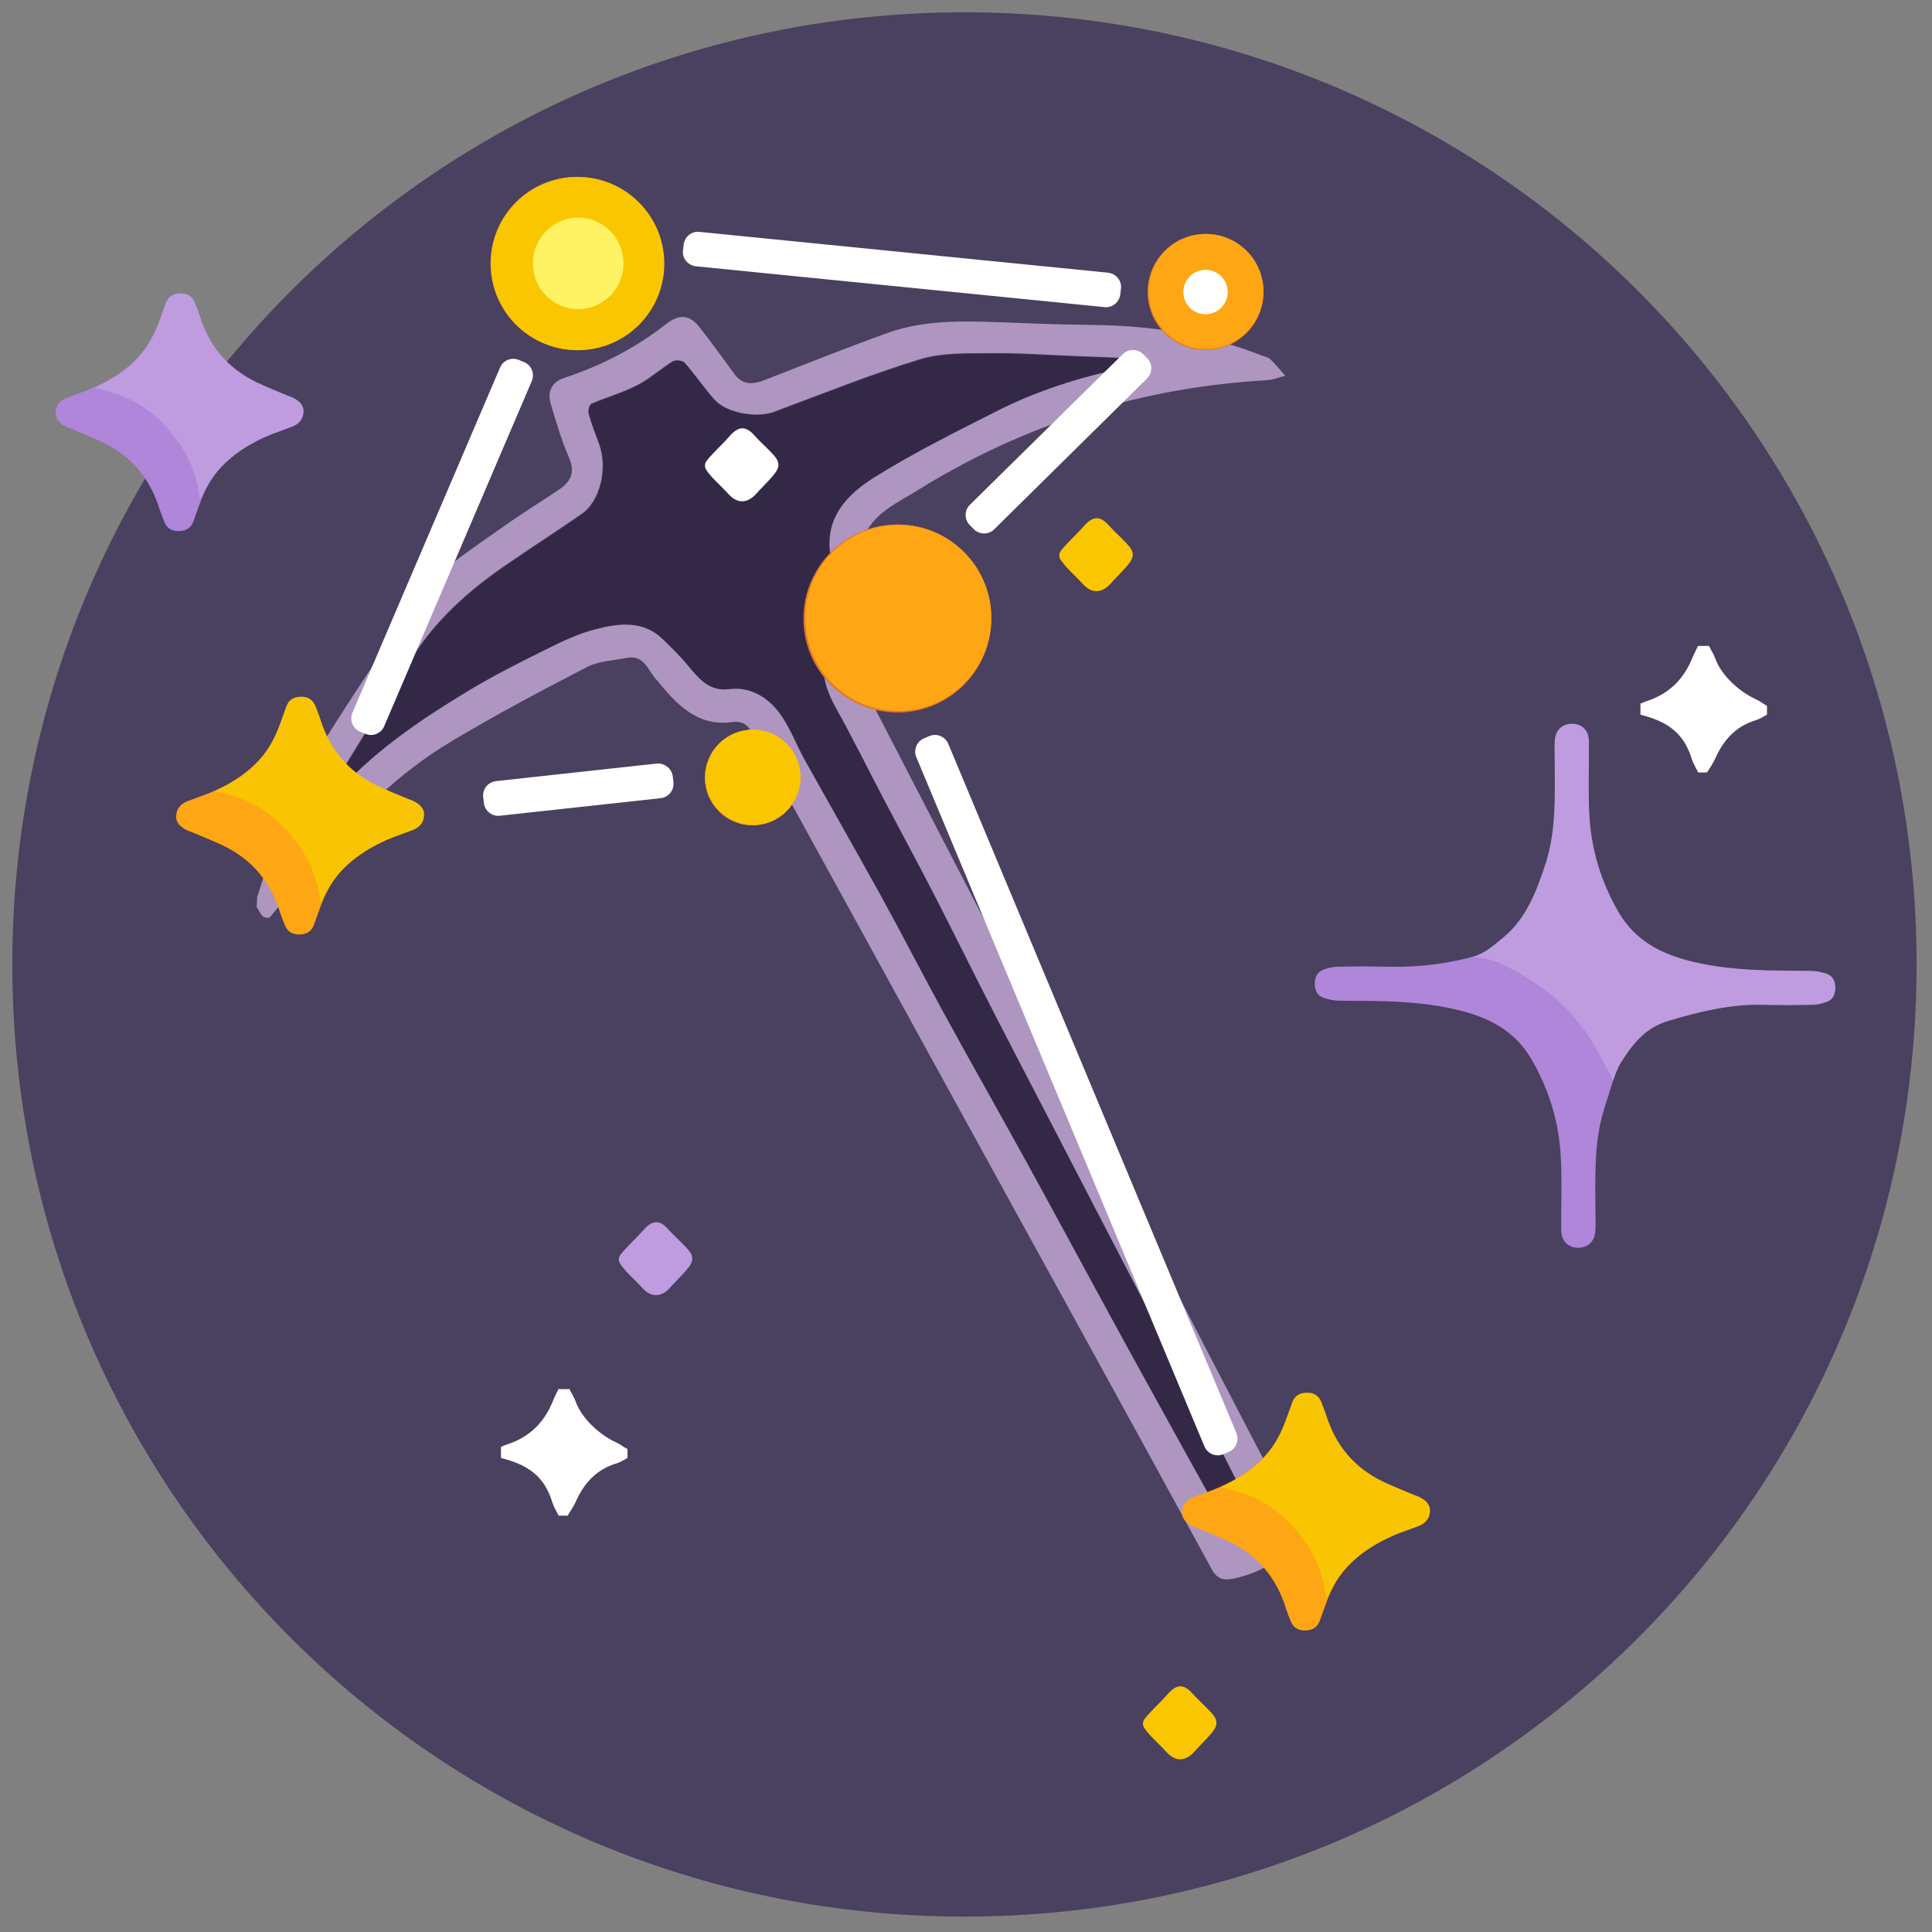 <svg version="1.2" baseProfile="tiny-ps" xmlns="http://www.w3.org/2000/svg" viewBox="0 0 512 512" width="512" height="512">
	<rect x="0" y="0" width="512" height="512" fill="#808080" stroke="none"/>
	<title>4_terra-svg</title>
	<style>
		tspan { white-space:pre }
		.s0 { fill: #4a405f } 
		.s1 { fill: #af86da } 
		.s2 { fill: #be9cdf } 
		.s3 { fill: #ae96c1 } 
		.s4 { fill: #332947 } 
		.s5 { fill: #ffffff } 
		.s6 { fill: #fac600 } 
		.s7 { fill: #e2772c } 
		.s8 { fill: #fea613 } 
		.s9 { fill: #fff364 } 
		.s10 { fill: #f9c502 } 
	</style>
	<g id="Layer_6_xA0_Изображение_1_">
		<path id="Layer" class="s0" d="m255.59 507.92c-139.54 0-252.33-112.79-252.33-252.33c0-139.54 112.79-252.33 252.33-252.33c139.54 0 252.33 112.79 252.33 252.33c0 139.54-112.79 252.33-252.33 252.33z" />
		<path id="Layer" class="s1" d="m42.03 86.27c0.35 0.71 0.41 1.35 0.53 2.06c0.94 6.47 4.12 11.94 8.3 16.71c3.94 4.47 8.88 7.82 14.77 9.47c1.47 0.41 3 0.82 4.47 1.24c-2 0.88-3.12 1.53-4.06 2.12c-6.65 3.47-10.77 9-13.24 16c-0.53 1.47-1.06 2.94-1.59 4.41c-0.71 1.82-2.12 2.47-3.94 2.47c-1.71 0-3-0.71-3.71-2.41c-0.41-1.06-0.88-2.18-1.24-3.29c-2.47-8.12-7.41-14.12-15.06-17.83c-2.71-1.29-5.59-2.41-8.35-3.59c-0.47-0.18-0.94-0.29-1.35-0.53c-1.53-0.76-2.94-1.88-2.82-3.77c0.06-1.94 1.24-3.24 3.06-3.94c1.65-0.65 3.29-1.18 4.94-1.82c8.47-3.29 15.65-8.65 19.3-17.3z" />
		<path id="Layer" class="s2" d="m53.09 132.22c-0.35-0.71-0.35-1.35-0.47-2.06c-0.94-6.47-4.12-11.94-8.3-16.71c-3.94-4.47-8.88-7.82-14.77-9.47c-1.47-0.41-3-0.82-4.47-1.24c2-0.88 3.12-1.53 4.06-2.12c6.65-3.47 10.77-9 13.24-16c0.53-1.47 1.06-2.94 1.59-4.41c0.71-1.82 2.12-2.47 3.94-2.47c1.71 0 3 0.71 3.71 2.41c0.41 1.06 0.88 2.18 1.24 3.29c2.47 8.12 7.41 14.12 15.06 17.83c2.71 1.29 5.59 2.41 8.35 3.59c0.47 0.18 0.94 0.29 1.35 0.53c1.53 0.76 2.94 1.88 2.82 3.77c-0.06 1.94-1.24 3.24-3.06 3.94c-1.65 0.65-3.29 1.18-4.94 1.82c-8.47 3.29-15.65 8.65-19.36 17.3z" />
	</g>
	<g id="Layer_48_copy_2_xA0_Изображение_1_">
		<path id="Layer" fill-rule="evenodd" class="s3" d="m68.1 237.94c1.47-4.71 3.06-9.41 4.47-14.18c3.53-12 10.18-22.47 16.77-32.83c6.77-10.65 13.88-21.12 20.94-31.53c5.59-8.24 13.94-13.3 21.83-18.94c5.24-3.77 10.77-7.18 16.12-10.77c3.12-2.12 4.24-4.59 2.53-8.53c-2-4.53-3.41-9.41-4.82-14.18c-0.94-3.29 0.29-5.77 3.71-6.88c9.82-3.24 18.88-7.94 27.06-14.35c3.35-2.59 6.12-2.29 8.65 0.94c3.18 4.06 6.24 8.24 9.3 12.47c2.18 3 4.94 2.71 7.88 1.59c10.94-4.24 21.83-8.65 32.89-12.59c9.47-3.35 19.41-3.12 29.3-2.77c8 0.29 16.06 0.65 24.06 0.71c15.59 0.12 30.83 2.29 45.42 8.06c0.82 0.29 1.82 0.47 2.41 1c1.41 1.35 2.65 2.94 4 4.41c-1.59 0.41-3.12 1.06-4.71 1.18c-33.42 1.88-64.36 11.53-92.84 29.24c-5.18 3.24-10.88 5.65-13.71 11.41c-0.71 1.47-0.88 3.47-0.59 5.06c0.53 2.94 1.47 5.88 2.47 8.71c2.47 6.71 1.18 12.71-3.06 18.18c-1.76 2.24-1.65 4.06-0.35 6.59c23.24 44.83 46.36 89.66 69.54 134.49c15.41 29.89 30.89 59.71 46.42 89.48c1.29 2.53 0.82 4.18-0.94 5.88c-4.47 4.29-9.71 7.24-15.83 8.53c-2.53 0.53-4.41 0.35-5.94-2.53c-20.59-37.77-41.36-75.42-62.07-113.13c-19.71-35.89-39.42-71.77-59.13-107.66c-1.35-2.41-2.65-4.06-5.82-3.65c-8.88 1.24-14.35-4.24-19.41-10.41c-0.12-0.18-0.18-0.35-0.35-0.47c-2.53-2.35-3.29-7.12-8.3-6.12c-3.47 0.71-7.35 0.82-10.41 2.41c-12.18 6.29-24.3 12.71-36.06 19.77c-14.12 8.41-25.53 20-36.18 32.42c-4 4.65-7.88 9.47-11.88 14.18c-0.24 0.24-1.47 0.06-1.82-0.29c-0.71-0.71-1.12-1.71-1.65-2.53c0.12-0.76 0.12-1.59 0.12-2.35zm265.92 167.2c-0.41-0.88-0.59-1.29-0.82-1.76c-4.06-8-8.06-16-12.18-23.94c-7-13.53-14.12-27-21.12-40.53c-7.35-14.18-14.71-28.36-22.06-42.54c-5.12-9.88-10.3-19.71-15.36-29.65c-5.12-10-10.06-20-15.18-30c-4.24-8.24-8.65-16.36-12.94-24.53c-4.35-8.24-8.41-16.65-13-24.77c-3.71-6.65-4.88-13.24-0.18-19.59c3.29-4.47 2.35-8.65 0.82-13.24c-0.88-2.59-1.71-5.29-2.12-8c-1.35-9.71 4.65-15.88 11.71-20.24c10.47-6.53 21.59-12.06 32.65-17.65c11.94-6.06 24.77-9.77 37.95-12.24c0.47-0.12 0.94-0.41 1.35-0.65c-0.65-0.29-1.29-0.82-1.94-0.82c-5.47-0.24-10.94-0.41-16.41-0.65c-7.59-0.29-15.24-0.88-22.83-0.76c-6.29 0.06-12.88-0.18-18.71 1.65c-13.06 4-25.71 9.12-38.53 13.88c-4.65 1.71-12.65 0.35-15.88-3.29c-2.77-3.12-5.12-6.65-7.88-9.77c-0.53-0.59-2.35-0.76-3.06-0.35c-3.24 2-6.12 4.65-9.47 6.35c-3.82 2-8.06 3.18-12.06 4.88c-0.59 0.24-1 1.82-0.82 2.59c0.76 2.77 1.82 5.47 2.82 8.18c2.29 6.41 0.29 15.06-4.65 18.47c-6.88 4.77-13.94 9.3-20.83 14.06c-9.41 6.53-17.88 14.18-24.06 23.94c-6.94 11-13.71 22.06-20.53 33.18c-0.76 1.24-1.24 2.71-1.82 4.06c1.18-0.94 2.53-1.82 3.53-2.88c9.71-10.3 21.3-18.24 33.36-25.47c6.71-4.06 13.77-7.59 20.83-11.12c4.24-2.12 8.59-4.24 13.18-5.35c6.12-1.53 12.53-2.41 17.83 2.71c2.12 2.06 4.29 4.18 6.18 6.41c3 3.53 5.59 7.47 11.3 6.77c5.53-0.71 10.06 2.06 13.18 6.06c2.88 3.71 4.53 8.35 6.82 12.53c6.88 12.35 13.88 24.59 20.71 36.95c5.53 10.06 10.77 20.36 16.3 30.42c7.3 13.3 14.77 26.53 22.12 39.83c9.18 16.71 18.18 33.53 27.36 50.24c8.88 16.18 17.83 32.3 26.77 48.42c0.41 0.76 1.59 1.88 1.88 1.71c2.18-0.88 4-2.24 5.82-3.47z" />
		<path id="Layer" class="s4" d="m334.01 405.14c-1.82 1.24-3.65 2.53-5.65 3.65c-0.24 0.12-1.47-1-1.88-1.71c-8.94-16.12-17.88-32.24-26.77-48.42c-9.18-16.71-18.18-33.53-27.36-50.24c-7.3-13.3-14.83-26.53-22.12-39.83c-5.53-10.12-10.77-20.36-16.3-30.42c-6.82-12.35-13.83-24.65-20.71-36.95c-2.29-4.18-3.94-8.82-6.82-12.53c-3.12-4-7.65-6.77-13.18-6.06c-5.65 0.71-8.24-3.24-11.3-6.77c-1.94-2.24-4.06-4.35-6.18-6.41c-5.24-5.12-11.71-4.29-17.83-2.71c-4.53 1.12-8.94 3.24-13.18 5.35c-7.06 3.47-14.12 7.06-20.83 11.12c-12 7.24-23.65 15.12-33.36 25.47c-1.06 1.12-2.35 1.94-3.53 2.88c0.59-1.35 1.06-2.82 1.82-4.06c6.77-11.06 13.53-22.18 20.53-33.18c6.18-9.77 14.59-17.41 24.06-23.94c6.88-4.77 13.94-9.3 20.83-14.06c4.88-3.41 6.94-12.06 4.65-18.47c-1-2.71-2.06-5.41-2.82-8.18c-0.24-0.76 0.24-2.35 0.82-2.59c3.94-1.76 8.24-2.94 12.06-4.88c3.35-1.71 6.24-4.35 9.47-6.35c0.71-0.41 2.53-0.24 3.06 0.35c2.77 3.18 5.06 6.65 7.88 9.77c3.24 3.65 11.24 5 15.88 3.29c12.83-4.77 25.47-9.88 38.53-13.88c5.88-1.82 12.47-1.59 18.71-1.65c7.59-0.06 15.24 0.53 22.83 0.76c5.47 0.24 10.94 0.35 16.41 0.65c0.65 0.06 1.29 0.53 1.94 0.82c-0.47 0.24-0.88 0.53-1.35 0.65c-13.18 2.47-25.94 6.18-37.95 12.24c-11.06 5.59-22.18 11.12-32.65 17.65c-7.06 4.41-13.06 10.53-11.71 20.24c0.35 2.71 1.24 5.41 2.12 8c1.53 4.53 2.47 8.71-0.82 13.24c-4.71 6.35-3.53 12.94 0.18 19.59c4.53 8.12 8.65 16.53 13 24.77c4.29 8.18 8.71 16.3 12.94 24.53c5.12 9.94 10.06 20 15.18 30c5.06 9.88 10.24 19.77 15.36 29.65c7.35 14.18 14.65 28.36 22.06 42.54c7 13.53 14.12 27 21.12 40.53c4.12 7.94 8.12 16 12.18 23.94c0.06 0.29 0.29 0.76 0.65 1.59z" />
	</g>
	<g id="Слой_6">
		<path id="Layer" class="s1" d="m444.68 268.83c-2.82 1.71-7.41 3.24-9.65 5.59c-5.18 5.35-6.24 7.41-8.71 15.65c-0.41 1.35-1.41 4.35-1.76 5.77c-2.12 8.06-1.76 16.3-1.76 24.59c0 1.88 0.12 3.71 0 5.59c-0.12 2.88-1.88 4.65-4.59 4.65c-2.65 0-4.47-1.76-4.47-4.77c-0.06-6.47 0.24-12.94-0.12-19.41c-0.47-9.12-3.12-17.71-7.65-25.59c-4.47-7.77-11.47-11.35-20.06-13.35c-10.24-2.41-20.53-2.29-30.89-2.35c-1.41 0-2.88-0.29-4.24-0.76c-1.65-0.53-2.35-2-2.35-3.71c0-1.71 0.59-3.12 2.29-3.77c1.18-0.41 2.41-0.76 3.65-0.76c4.53-0.12 9-0.12 13.53 0c8.53 0.18 16.47-0.88 24.53-3.24c7.47-3.82 10.82-7.77 14.24-13.35c0.47-0.71 1.06-1.35 1.53-2.06c0.65 1.18 1.24 2.41 1.88 3.59c4.53 9.24 11.06 16.65 19.89 21.94c4.47 2.82 9.12 5.65 14.71 5.77z" />
		<path id="Layer" class="s2" d="m390.08 253.65c3.53-1 5.82-3.18 8.35-5.24c6.12-5.06 8.77-12.3 11.18-19.59c2.82-8.77 2.41-17.77 2.41-26.77c0-1.88-0.12-3.71 0-5.59c0.12-2.88 1.88-4.65 4.59-4.65c2.65 0 4.47 1.76 4.47 4.77c0.06 6.47-0.24 12.94 0.12 19.41c0.47 9.12 3.12 17.71 7.65 25.59c4.47 7.77 11.47 11.35 20.06 13.35c10.24 2.41 20.53 2.29 30.89 2.35c1.41 0 2.88 0.29 4.24 0.76c1.65 0.53 2.35 2 2.35 3.71c0 1.71-0.59 3.12-2.29 3.77c-1.18 0.41-2.41 0.76-3.65 0.76c-4.53 0.12-9 0.12-13.53 0c-8.53-0.18-16.71 1.88-24.71 4.24c-6.41 1.88-9.77 6.41-13.18 11.94c-1.06 2.41-1.18 2.82-1.47 3.82c-0.65-1.18-2.18-3.82-2.77-5.06c-4.53-9.24-11.06-16.65-19.89-21.94c-4.59-2.71-9.18-5.59-14.83-5.65z" />
		<path id="Layer" class="s5" d="m147.99 368.14c1 0 1.94 0 2.94 0c0.53 1.12 1.24 2.18 1.65 3.35c1.59 4.41 6.29 8.71 10.59 10.71c1.71 0.82 1.41 0.88 3.12 1.82c0 0.76 0 1.59 0 2.35c-0.94 0.47-1.82 1.12-2.82 1.41c-5.35 1.59-8.71 5.24-10.88 10.18c-0.59 1.29-1.41 2.47-2.18 3.71c-0.76 0-1.59 0-2.35 0c-0.41-0.76-1.41-2.59-1.65-3.41c-2.12-7.12-6.59-10.12-13.65-11.88c0-1 0-1.94 0-2.94c0.94-0.47 2.24-0.82 3.35-1.29c5.12-2.18 8.3-5.77 10.35-10.71c0.53-1.35 0.88-2 1.53-3.29z" />
		<path id="Layer" class="s2" d="m164.34 334.9c-0.47-0.71-0.47-1.59 0-2.24c0.47-0.71 1.18-1.41 1.76-2.06c1.65-1.76 3.06-3.06 4.59-4.82c2.29-2.53 4.18-2.53 6.47 0.06c1.47 1.65 3.12 3.06 4.59 4.65c2.35 2.41 2.24 3.77-0.06 6.35c-1.35 1.53-2.82 2.94-4.18 4.47c-2 2.18-4.65 2.88-7.24 0.06c-1.53-1.71-2.77-2.77-4.35-4.47c-0.35-0.41-1.24-1.47-1.59-2z" />
		<path id="Layer" class="s5" d="m187.17 124.52c-0.47-0.71-0.47-1.59 0-2.24c0.47-0.71 1.18-1.41 1.76-2.06c1.65-1.76 3.06-3.06 4.59-4.82c2.29-2.53 4.18-2.53 6.47 0.06c1.47 1.65 3.12 3.06 4.59 4.65c2.35 2.41 2.24 3.77-0.06 6.35c-1.35 1.53-2.82 2.94-4.18 4.47c-2 2.18-4.65 2.88-7.24 0.06c-1.53-1.71-2.77-2.77-4.35-4.47c-0.35-0.41-1.24-1.41-1.59-2z" />
		<path id="Layer" class="s5" d="m449.97 171.17c1 0 1.94 0 2.94 0c0.53 1.12 1.24 2.18 1.65 3.35c1.59 4.41 6.29 8.71 10.59 10.71c1.71 0.82 1.41 0.88 3.12 1.82c0 0.76 0 1.59 0 2.35c-0.94 0.47-1.82 1.12-2.82 1.41c-5.35 1.59-8.71 5.24-10.88 10.18c-0.59 1.29-1.41 2.47-2.18 3.71c-0.76 0-1.59 0-2.35 0c-0.41-0.76-1.41-2.59-1.65-3.41c-2.12-7.12-6.59-10.12-13.65-11.88c0-1 0-1.94 0-2.94c0.94-0.47 2.24-0.82 3.35-1.29c5.12-2.18 8.3-5.77 10.35-10.71c0.53-1.29 0.94-1.94 1.53-3.29z" />
		<path id="Layer" class="s6" d="m281.07 148.34c-0.47-0.71-0.47-1.59 0-2.24c0.47-0.71 1.18-1.41 1.76-2.06c1.65-1.76 3.06-3.06 4.59-4.82c2.29-2.53 4.18-2.53 6.47 0.06c1.47 1.65 3.12 3.06 4.59 4.65c2.35 2.41 2.24 3.77-0.06 6.35c-1.35 1.53-2.82 2.94-4.18 4.47c-2 2.18-4.65 2.88-7.24 0.06c-1.53-1.71-2.77-2.77-4.35-4.47c-0.35-0.41-1.18-1.41-1.59-2z" />
		<path id="Layer" class="s6" d="m303.25 457.91c-0.47-0.71-0.47-1.59 0-2.24c0.47-0.71 1.18-1.41 1.76-2.06c1.65-1.76 3.06-3.06 4.59-4.82c2.29-2.53 4.18-2.53 6.47 0.06c1.47 1.65 3.12 3.06 4.59 4.65c2.35 2.41 2.24 3.77-0.06 6.35c-1.35 1.53-2.82 2.94-4.18 4.47c-2 2.18-4.65 2.88-7.24 0.06c-1.53-1.71-2.77-2.77-4.35-4.47c-0.35-0.41-1.24-1.41-1.59-2z" />
		<path id="Layer" class="s7" d="m319.48 92.75c-8.49 0-15.36-6.86-15.36-15.36c0-8.49 6.86-15.36 15.36-15.36c8.49 0 15.36 6.86 15.36 15.36c0 8.49-6.86 15.36-15.36 15.36z" />
		<g id="Layer">
			<path id="Layer" class="s7" d="m319.48 92.45c-8.43 0-15.24-6.81-15.24-15.24c0-8.43 6.81-15.24 15.24-15.24c8.43 0 15.24 6.81 15.24 15.24c0 8.43-6.81 15.24-15.24 15.24z" />
			<path id="Layer" class="s8" d="m319.6 92.51c-8.43 0-15.24-6.81-15.24-15.24c0-8.43 6.81-15.24 15.24-15.24c8.43 0 15.24 6.81 15.24 15.24c0 8.43-6.81 15.24-15.24 15.24z" />
		</g>
		<path id="Layer" class="s5" d="m319.48 83.27c-3.25 0-5.88-2.63-5.88-5.88c0-3.25 2.63-5.88 5.88-5.88c3.25 0 5.88 2.63 5.88 5.88c0 3.25-2.63 5.88-5.88 5.88z" />
		<path id="Layer" class="s8" d="m152.93 92.75c-12.69 0-22.94-10.26-22.94-22.94c0-12.69 10.26-22.94 22.94-22.94c12.69 0 22.94 10.26 22.94 22.94c0 12.69-10.26 22.94-22.94 22.94z" />
		<g id="Layer">
			<path id="Layer" class="s6" d="m153.11 92.81c-12.69 0-22.94-10.26-22.94-22.94c0-12.69 10.26-22.94 22.94-22.94c12.69 0 22.94 10.26 22.94 22.94c0 12.69-10.26 22.94-22.94 22.94z" />
		</g>
		<path id="Layer" class="s9" d="m153.23 81.92c-6.64 0-12-5.42-12-12.12c0-6.7 5.36-12.12 12-12.12c6.64 0 12 5.42 12 12.12c0 6.7-5.36 12.12-12 12.12z" />
		<path id="Layer" class="s8" d="m199.47 218.7c-6.99 0-12.65-5.65-12.65-12.65c0-6.99 5.65-12.65 12.65-12.65c6.99 0 12.65 5.65 12.65 12.65c0 6.99-5.65 12.65-12.65 12.65z" />
		<g id="Layer">
			<path id="Layer" class="s8" d="m199.47 218.7c-6.99 0-12.65-5.65-12.65-12.65c0-6.99 5.65-12.65 12.65-12.65c6.99 0 12.65 5.65 12.65 12.65c0 6.99-5.65 12.65-12.65 12.65z" />
			<path id="Layer" class="s6" d="m199.53 218.47c-6.93 0-12.53-5.6-12.53-12.53c0-6.93 5.6-12.53 12.53-12.53c6.93 0 12.53 5.6 12.53 12.53c0 6.93-5.6 12.53-12.53 12.53z" />
			<path id="Layer" class="s6" d="m199.58 218.47c-6.93 0-12.53-5.6-12.53-12.53c0-6.93 5.6-12.53 12.53-12.53c6.93 0 12.53 5.6 12.53 12.53c0 6.93-5.6 12.53-12.53 12.53z" />
		</g>
		<path id="Layer" class="s7" d="m237.82 188.82c-13.76 0-24.89-11.12-24.89-24.89c0-13.76 11.12-24.89 24.89-24.89c13.76 0 24.89 11.12 24.89 24.89c0 13.76-11.12 24.89-24.89 24.89z" />
		<g id="Layer">
			<path id="Layer" class="s7" d="m237.88 188.29c-13.63 0-24.65-11.02-24.65-24.65c0-13.63 11.02-24.65 24.65-24.65c13.63 0 24.65 11.02 24.65 24.65c0 13.63-11.02 24.65-24.65 24.65z" />
			<path id="Layer" class="s8" d="m238.06 188.41c-13.63 0-24.65-11.02-24.65-24.65c0-13.63 11.02-24.65 24.65-24.65c13.63 0 24.65 11.02 24.65 24.65c0 13.63-11.02 24.65-24.65 24.65z" />
		</g>
	</g>
	<g id="Слой_7">
		<path id="Layer" class="s5" d="m325.6 384.79l-1.41 0.59c-1.94 0.82-4.18-0.12-5-2.06l-76.36-182.67c-0.82-1.94 0.12-4.18 2.06-5l1.41-0.59c1.94-0.82 4.18 0.12 5 2.06l76.36 182.67c0.82 1.94-0.12 4.18-2.06 5z" />
		<path id="Layer" class="s5" d="m302.95 93.86l1.06 1.06c1.47 1.47 1.47 3.94-0.06 5.41l-40.48 39.95c-1.47 1.47-3.94 1.47-5.41-0.06l-1.06-1.06c-1.47-1.47-1.47-3.94 0.06-5.41l40.48-39.89c1.47-1.47 3.94-1.47 5.41 0z" />
		<path id="Layer" class="s5" d="m178.29 205.76l0.18 1.53c0.24 2.12-1.29 4-3.41 4.24l-42.59 4.65c-2.12 0.24-4-1.29-4.24-3.41l-0.18-1.53c-0.24-2.12 1.29-4 3.41-4.24l42.59-4.65c2.06-0.18 4 1.35 4.24 3.41z" />
		<path id="Layer" class="s5" d="m96.81 194.47l-1.41-0.59c-1.94-0.82-2.82-3.06-2-5l39.12-91.48c0.82-1.94 3.06-2.82 5-2l1.41 0.59c1.94 0.82 2.82 3.06 2 5l-39.12 91.48c-0.82 1.94-3.06 2.82-5 2z" />
		<path id="Layer" class="s5" d="m297.07 76.45l-0.18 1.53c-0.24 2.12-2.12 3.65-4.18 3.41l-108.31-10.82c-2.12-0.24-3.65-2.12-3.41-4.18l0.18-1.53c0.24-2.12 2.12-3.65 4.18-3.41l108.31 10.82c2.12 0.24 3.65 2.12 3.41 4.18z" />
		<path id="Layer" class="s8" d="m340.54 377.61c0.35 0.71 0.41 1.35 0.53 2.06c0.94 6.47 4.12 11.94 8.3 16.71c3.94 4.47 8.88 7.82 14.77 9.47c1.47 0.41 3 0.82 4.47 1.24c-2 0.88-3.12 1.53-4.06 2.12c-6.65 3.47-10.77 9-13.24 16c-0.53 1.47-1.06 2.94-1.59 4.41c-0.71 1.82-2.12 2.47-3.94 2.47c-1.71 0-3-0.71-3.71-2.41c-0.41-1.06-0.88-2.18-1.24-3.29c-2.47-8.12-7.41-14.12-15.06-17.83c-2.71-1.29-5.59-2.41-8.35-3.59c-0.47-0.18-0.94-0.29-1.35-0.53c-1.53-0.76-2.94-1.88-2.82-3.77c0.06-1.94 1.24-3.24 3.06-3.94c1.65-0.65 3.29-1.18 4.94-1.82c8.47-3.29 15.65-8.65 19.3-17.3z" />
		<path id="Layer" class="s10" d="m351.61 423.56c-0.35-0.71-0.35-1.35-0.47-2.06c-0.94-6.47-4.12-11.94-8.3-16.71c-3.94-4.47-8.88-7.82-14.77-9.47c-1.47-0.41-3-0.82-4.47-1.24c2-0.88 3.12-1.53 4.06-2.12c6.65-3.47 10.77-9 13.24-16c0.53-1.47 1.06-2.94 1.59-4.41c0.71-1.82 2.12-2.47 3.94-2.47c1.71 0 3 0.71 3.71 2.41c0.41 1.06 0.88 2.18 1.24 3.29c2.47 8.12 7.41 14.12 15.06 17.83c2.71 1.29 5.59 2.41 8.35 3.59c0.47 0.18 0.94 0.29 1.35 0.53c1.53 0.76 2.94 1.88 2.82 3.77c-0.06 1.94-1.24 3.24-3.06 3.94c-1.65 0.65-3.29 1.18-4.94 1.82c-8.47 3.29-15.65 8.65-19.36 17.3z" />
		<path id="Layer" class="s8" d="m73.98 193.17c0.35 0.71 0.41 1.35 0.53 2.06c0.94 6.47 4.12 11.94 8.3 16.71c3.94 4.47 8.88 7.82 14.77 9.47c1.47 0.41 3 0.82 4.47 1.24c-2 0.88-3.12 1.53-4.06 2.12c-6.65 3.47-10.77 9-13.24 16c-0.53 1.47-1.06 2.94-1.59 4.41c-0.71 1.82-2.12 2.47-3.94 2.47c-1.71 0-3-0.71-3.71-2.41c-0.41-1.06-0.88-2.18-1.24-3.29c-2.47-8.12-7.41-14.12-15.06-17.83c-2.71-1.29-5.59-2.41-8.35-3.59c-0.47-0.18-0.94-0.29-1.35-0.53c-1.53-0.76-2.94-1.88-2.82-3.77c0.06-1.94 1.24-3.24 3.06-3.94c1.65-0.65 3.29-1.18 4.94-1.82c8.47-3.29 15.65-8.65 19.3-17.3z" />
		<path id="Layer" class="s10" d="m85.04 239.12c-0.35-0.71-0.35-1.35-0.47-2.06c-0.94-6.47-4.12-11.94-8.3-16.71c-3.94-4.47-8.88-7.82-14.77-9.47c-1.47-0.41-3-0.82-4.47-1.24c2-0.88 3.12-1.53 4.06-2.12c6.65-3.47 10.77-9 13.24-16c0.53-1.47 1.06-2.94 1.59-4.41c0.71-1.82 2.12-2.47 3.94-2.47c1.71 0 3 0.71 3.71 2.41c0.41 1.06 0.88 2.18 1.24 3.29c2.47 8.12 7.41 14.12 15.06 17.83c2.71 1.29 5.59 2.41 8.35 3.59c0.47 0.18 0.94 0.29 1.35 0.53c1.53 0.76 2.94 1.88 2.82 3.77c-0.06 1.94-1.24 3.24-3.06 3.94c-1.65 0.65-3.29 1.18-4.94 1.82c-8.47 3.29-15.65 8.65-19.36 17.3z" />
	</g>
</svg>